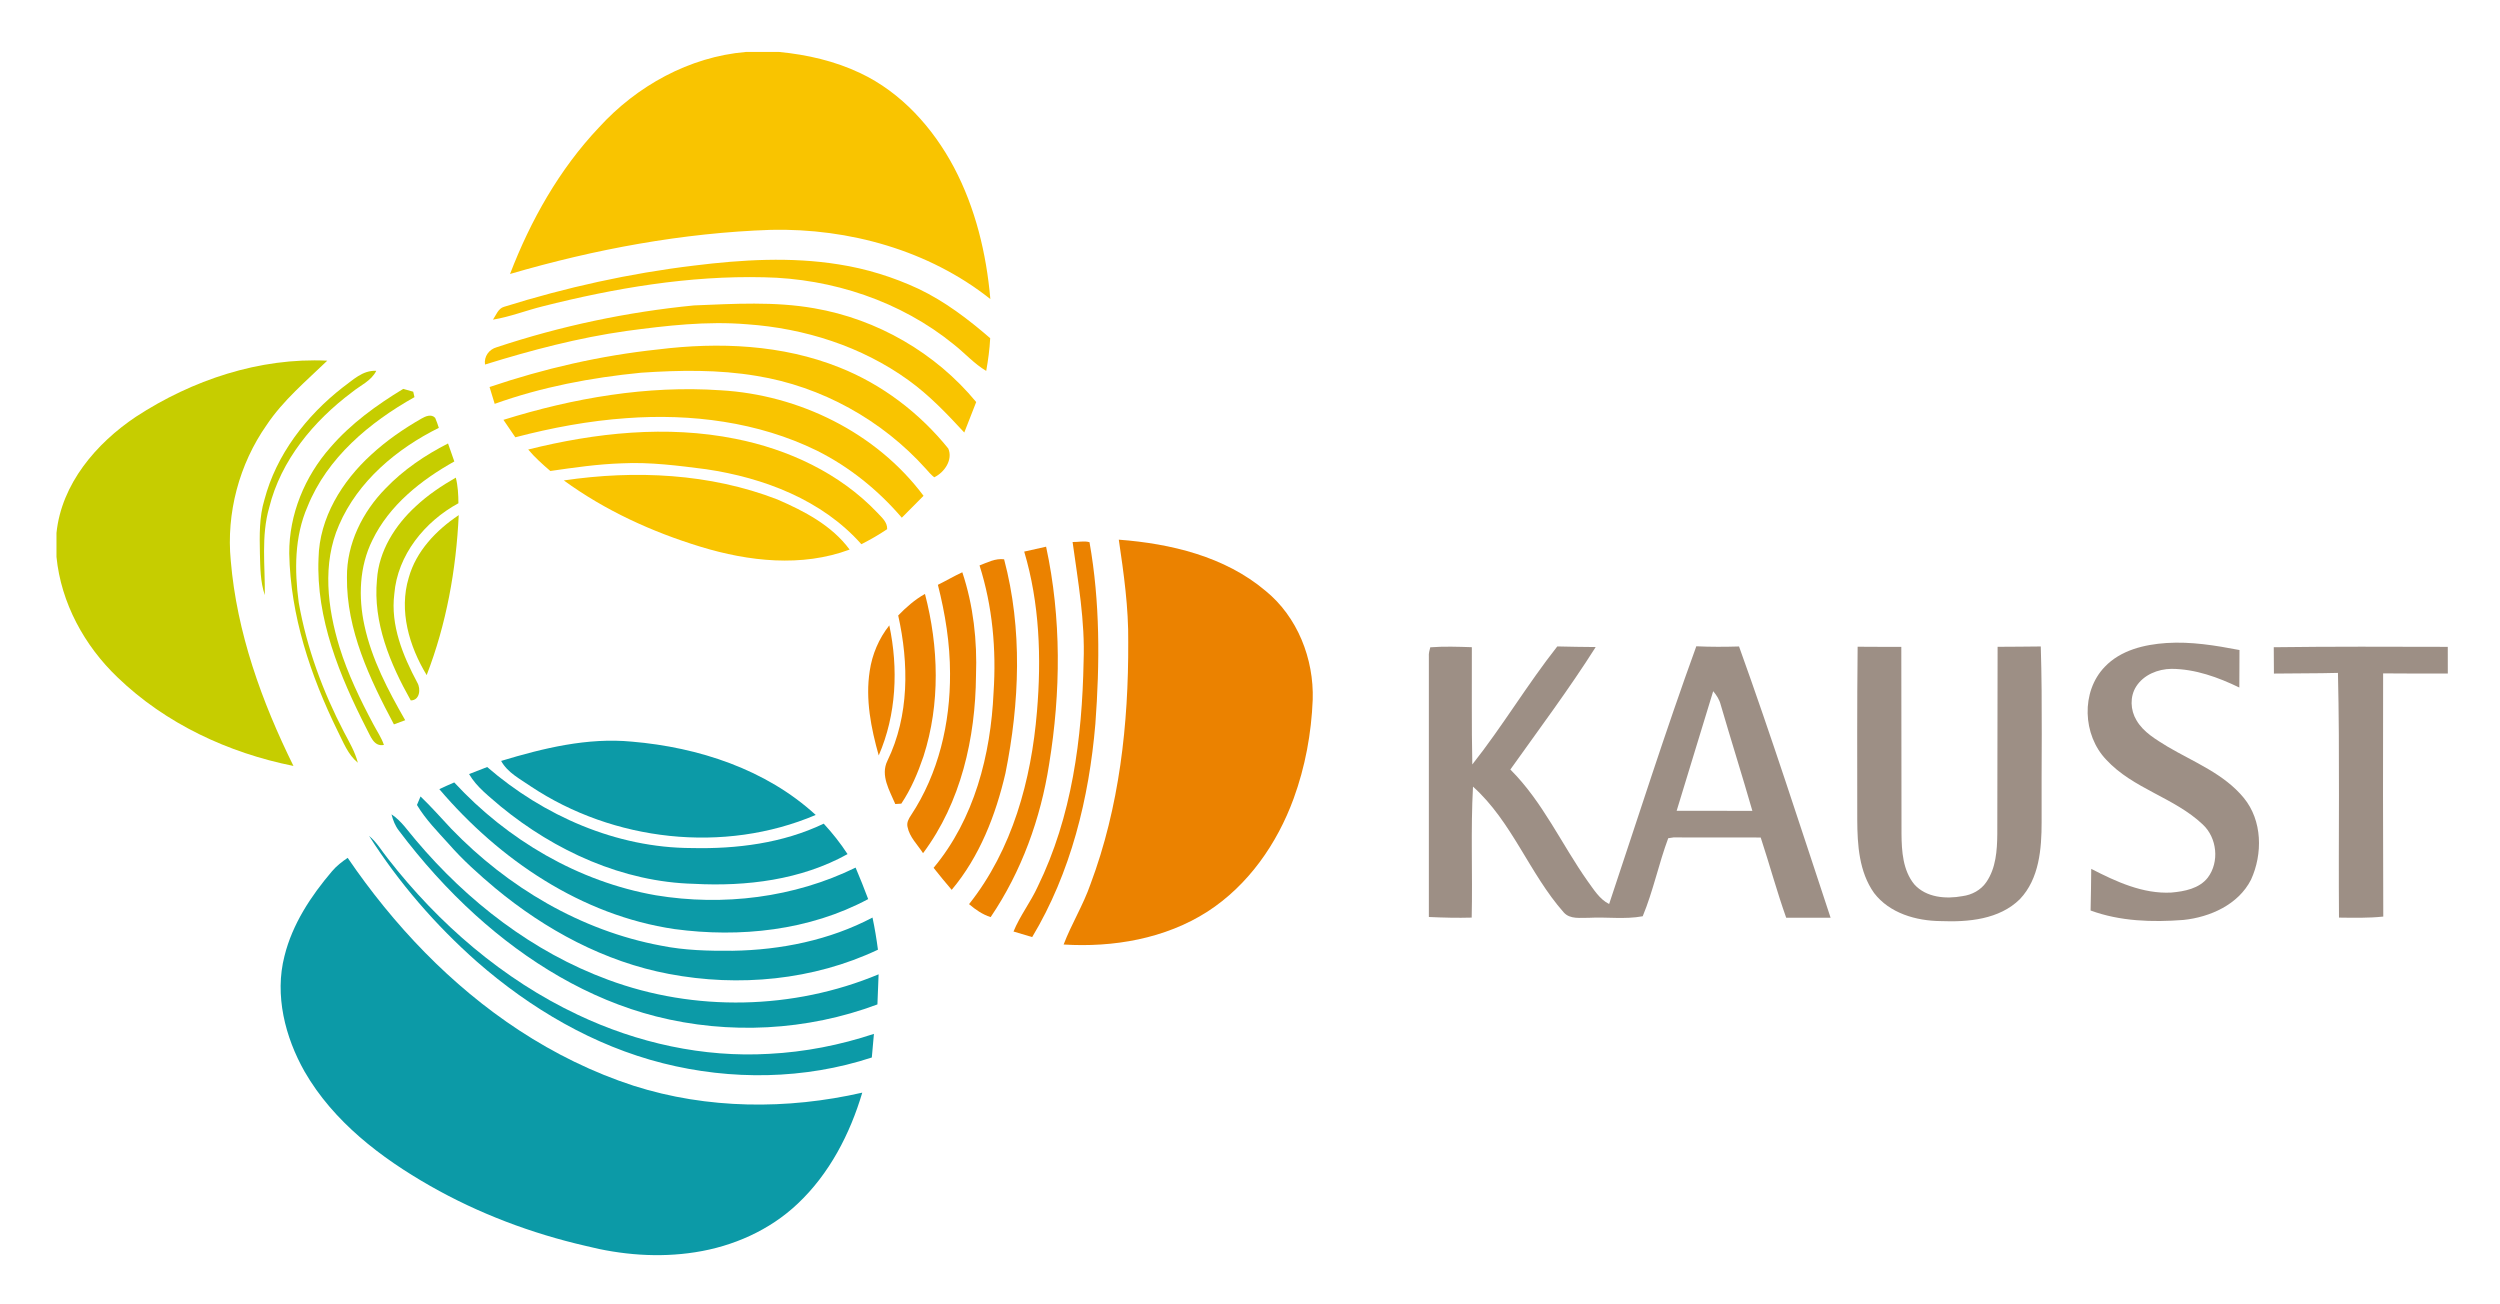 <?xml version="1.0" encoding="utf-8"?>
<!-- Generator: Adobe Illustrator 25.2.1, SVG Export Plug-In . SVG Version: 6.00 Build 0)  -->
<svg version="1.1" id="图层_1" xmlns="http://www.w3.org/2000/svg" xmlns:xlink="http://www.w3.org/1999/xlink" x="0px" y="0px"
	 viewBox="0 0 651.97 340.16" style="enable-background:new 0 0 651.97 340.16;" xml:space="preserve">
<style type="text/css">
	.st0{fill:#F9C400;}
	.st1{fill:#C6CD00;}
	.st2{fill:#EB8200;}
	.st3{fill:#9D8F85;}
	.st4{fill:#0C9AA7;}
</style>
<g>
	<g id="_x23_f9c213ff">
		<path id="path5" class="st0" d="M194.5,13.55h8.67c7.29,0.7,14.54,2.36,21.17,5.51c10.71,5.05,18.97,14.28,24.45,24.6
			c5.59,10.59,8.45,22.45,9.48,34.33c-16.04-12.73-36.86-18.49-57.19-18.05c-23.08,0.78-45.94,5.05-68.07,11.51
			c5.36-13.96,12.84-27.27,23.17-38.19C166.04,22.41,179.77,14.81,194.5,13.55z"/>
		<path id="path7" class="st0" d="M181.01,69.26c12.49-1.55,25.22-2.31,37.71-0.31c7.19,1.12,14.21,3.29,20.81,6.37
			c6.87,3.27,12.97,7.92,18.7,12.88c-0.15,2.87-0.53,5.71-1.04,8.53c-3.14-1.86-5.58-4.64-8.42-6.88
			c-13.86-11.3-31.74-17.22-49.55-17.54c-19.49-0.47-38.87,2.82-57.7,7.58c-4.34,1.08-8.53,2.74-12.96,3.47
			c0.82-1.19,1.35-2.92,2.9-3.35C147.61,74.96,164.2,71.28,181.01,69.26z"/>
		<path id="path9" class="st0" d="M129.53,90.56c16.67-5.54,33.96-9.2,51.45-10.91c10.45-0.42,21.03-1.08,31.39,0.75
			c16.39,2.83,31.64,11.63,42.21,24.45c-1.04,2.65-2.08,5.3-3.11,7.95c-4.51-4.89-9.14-9.75-14.56-13.65
			c-12.22-8.83-27.09-13.53-42.06-14.58c-10.52-0.88-21.05,0.34-31.46,1.74c-12.55,1.77-24.83,5.01-36.91,8.76
			C126.18,92.96,127.54,91.11,129.53,90.56z"/>
		<path id="path11" class="st0" d="M171.61,91.13c15.83-1.96,32.38-1.29,47.32,4.7c11.11,4.41,20.9,11.87,28.37,21.14
			c1.27,2.93-1.01,6.23-3.66,7.5c-0.83-0.63-1.49-1.44-2.18-2.21c-11.44-12.74-27.22-21.49-44.15-24.23
			c-9.96-1.68-20.11-1.51-30.14-0.83c-12.97,1.27-25.88,3.71-38.16,8.12c-0.44-1.47-0.9-2.93-1.34-4.39
			C141.9,96.11,156.65,92.72,171.61,91.13z"/>
		<path id="path13" class="st0" d="M131.29,109.49c18.25-5.69,37.46-9.03,56.63-7.71c20.44,1.16,40.61,11.02,52.93,27.52
			c-1.89,1.91-3.77,3.82-5.67,5.71c-6.16-7.2-13.68-13.27-22.18-17.51c-15.3-7.49-32.75-9.69-49.62-8.45
			c-9.8,0.69-19.49,2.5-28.99,4.99C133.36,112.53,132.32,111.01,131.29,109.49z"/>
		<path id="path15" class="st0" d="M137.75,117.23c17.57-4.39,36.12-6.39,54.02-2.8c13.79,2.73,27.2,8.96,36.98,19.22
			c1.14,1.25,2.7,2.48,2.61,4.35c-2.15,1.46-4.41,2.75-6.73,3.92c-10.25-11.57-25.47-17.32-40.46-19.55
			c-7.27-0.93-14.6-1.9-21.95-1.54c-6.27,0.2-12.49,1.1-18.7,2C141.48,121.08,139.47,119.29,137.75,117.23z"/>
		<path id="path17" class="st0" d="M147.04,125.29c18.59-2.74,38.06-1.86,55.69,4.96c7.03,3.05,14.19,6.76,18.84,13.07
			c-12.49,4.66-26.32,3.09-38.82-0.72C170.06,138.73,157.79,133.13,147.04,125.29z"/>
	</g>
	<g id="_x23_bece1fff">
		<path id="path20" class="st1" d="M35.44,108.69c14.69-9.59,32.23-15.48,49.91-14.63c-5.53,5.33-11.51,10.34-15.81,16.77
			c-7.16,10.21-10.56,22.98-9.36,35.38c1.58,18.76,8.06,36.75,16.35,53.54c-16.98-3.4-33.35-11.02-45.87-23.1
			c-8.66-8.26-14.75-19.44-15.93-31.42v-6.25C16.05,126.18,25.08,115.63,35.44,108.69z"/>
		<path id="path22" class="st1" d="M89.33,101.07c2.68-1.92,5.21-4.56,8.8-4.36c-1.31,2.63-4.14,3.78-6.31,5.56
			c-10.03,7.5-18.57,17.76-21.62,30.1c-2.14,7.44-1.04,15.22-1.14,22.83c-1.19-3.5-1.18-7.23-1.28-10.88
			c-0.09-4.68-0.2-9.47,1.18-14C72.06,118.56,79.85,108.48,89.33,101.07z"/>
		<path id="path24" class="st1" d="M86.18,116.66c5.33-6.19,12.03-11.02,18.97-15.24c0.87,0.24,1.74,0.48,2.61,0.73
			c0.08,0.36,0.25,1.06,0.33,1.42c-11.72,6.58-22.77,15.79-27.89,28.54c-3.44,7.87-3.41,16.7-2.29,25.06
			c2.08,11.79,6.28,23.16,11.81,33.77c1.36,2.58,2.87,5.12,3.6,7.97c-2.6-2.12-3.78-5.36-5.26-8.26
			c-7.08-14.44-12.32-30.12-12.63-46.32C75.37,134.16,79.48,124.24,86.18,116.66z"/>
		<path id="path26" class="st1" d="M109.9,109.17c1.05-0.61,2.6-1.29,3.59-0.19c0.38,0.84,0.66,1.73,0.95,2.6
			c-10.99,5.45-21.09,13.9-26.03,25.35c-4.42,10.07-3.01,21.6,0.12,31.83c2.18,7.03,5.4,13.68,8.86,20.17
			c0.93,1.77,2.09,3.43,2.73,5.34c-2.7,0.53-3.52-2.44-4.54-4.26c-7.01-13.75-13.18-28.7-12.51-44.42
			c0.21-10.54,6.14-20.1,13.77-27.04C100.79,114.91,105.24,111.84,109.9,109.17z"/>
		<path id="path28" class="st1" d="M100.59,127.34c4.65-4.84,10.28-8.65,16.25-11.69c0.55,1.56,1.1,3.12,1.64,4.69
			c-8.69,4.86-16.96,11.41-21.37,20.54c-3.41,6.86-3.68,14.87-2.07,22.24c1.9,8.83,6.17,16.92,10.63,24.7
			c-0.98,0.36-1.96,0.72-2.94,1.09c-6.31-11.87-12.39-24.62-12.25-38.36C90.39,141.81,94.54,133.49,100.59,127.34z"/>
		<path id="path30" class="st1" d="M108.46,132.01c3.12-2.93,6.7-5.32,10.41-7.45c0.55,2.18,0.66,4.44,0.68,6.68
			c-8.77,4.76-15.89,13.49-16.72,23.66c-1.02,8.17,2.23,16.06,6,23.13c0.96,1.61,0.65,4.64-1.71,4.63
			c-5.38-9.56-9.88-20.32-8.81-31.52C98.79,143.68,103.04,136.97,108.46,132.01z"/>
		<path id="path32" class="st1" d="M106.6,150.64c1.93-6.93,7.17-12.38,13.03-16.3c-0.67,14.22-3.21,28.41-8.36,41.72
			C106.73,168.57,103.97,159.29,106.6,150.64z"/>
	</g>
	<g id="_x23_ee850fff">
		<path id="path35" class="st2" d="M279.72,141.35c1.44,0.04,3.06-0.36,4.41,0.05c2.77,15.62,2.7,31.61,1.53,47.38
			c-1.64,19.36-6.4,38.81-16.48,55.6c-1.62-0.47-3.25-0.96-4.87-1.45c1.69-4.13,4.48-7.68,6.33-11.74
			c8.91-18.2,11.58-38.69,11.95-58.73C282.99,162.01,281.14,151.67,279.72,141.35z"/>
		<path id="path37" class="st2" d="M291.77,140.74c13.55,1.03,27.65,4.38,38.24,13.32c8.38,6.8,12.66,17.78,12.33,28.41
			c-0.35,8.78-1.96,17.53-4.98,25.8c-4.29,11.75-11.85,22.62-22.48,29.48c-11.04,7.07-24.57,9.37-37.5,8.57
			c2.05-5.37,5.12-10.29,7-15.72c7.55-20.12,9.94-41.78,9.85-63.14C294.33,158.5,293.07,149.59,291.77,140.74z"/>
		<path id="path39" class="st2" d="M267.1,143.85c1.9-0.43,3.8-0.86,5.71-1.28c4.02,18.62,3.85,37.98,0.79,56.72
			c-2.2,14.16-7.19,27.98-15.25,39.88c-2.13-0.68-3.96-1.95-5.63-3.38c11.3-14.23,16.24-32.4,17.71-50.23
			C271.61,171.63,271.12,157.33,267.1,143.85z"/>
		<path id="path41" class="st2" d="M255.45,147.46c2.07-0.78,4.13-1.9,6.41-1.6c4.83,18.2,4.04,37.44,0.35,55.78
			c-2.54,10.93-6.73,21.74-14.02,30.42c-1.61-1.89-3.19-3.79-4.72-5.74c10.62-12.71,14.91-29.49,15.64-45.74
			C259.85,169.44,258.85,158.13,255.45,147.46z"/>
		<path id="path43" class="st2" d="M244.59,152.51c2.15-1.05,4.2-2.27,6.37-3.27c2.89,8.66,3.9,17.86,3.57,26.95
			c-0.14,16.27-3.92,33.08-13.81,46.31c-1.43-2.23-3.53-4.18-4.05-6.87c-0.26-1.12,0.31-2.13,0.91-3.02
			c7.19-10.87,10.26-24.06,10.18-36.98C247.76,167.82,246.51,160.07,244.59,152.51z"/>
		<path id="path45" class="st2" d="M234.24,160.51c2.08-2.16,4.36-4.15,6.98-5.62c3.6,13.8,4.02,28.68-0.38,42.34
			c-1.46,4.31-3.25,8.56-5.79,12.35c-0.4,0.02-1.17,0.08-1.57,0.1c-1.47-3.48-3.93-7.45-2.06-11.26
			C237.14,186.68,237.04,173.02,234.24,160.51z"/>
		<path id="path47" class="st2" d="M226.81,174.99c0.63-4.32,2.39-8.47,5.11-11.9c2.38,11.24,1.86,23.31-2.76,33.92
			C227.16,189.88,225.66,182.39,226.81,174.99z"/>
	</g>
	<g id="_x23_938982ff">
		<path id="path50" class="st3" d="M548.91,173.89c4.13-4.34,10.29-5.81,16.08-6.2c6.4-0.42,12.77,0.63,19.04,1.83
			c0.02,3.25-0.05,6.52-0.04,9.78c-5.53-2.67-11.48-4.84-17.7-4.87c-3.53,0.04-7.26,1.55-9.2,4.6c-1.68,2.64-1.52,6.15,0.06,8.78
			c1.83,3.18,5.13,5.05,8.17,6.93c6.85,4.03,14.66,7.04,19.83,13.34c4.86,5.9,4.97,14.62,1.88,21.35
			c-3.3,6.48-10.65,9.75-17.6,10.48c-8.13,0.63-16.52,0.37-24.23-2.46c0.11-3.62,0.11-7.24,0.17-10.86
			c6.46,3.32,13.44,6.57,20.89,6.18c3.41-0.3,7.28-1.03,9.51-3.9c3.08-4.08,2.42-10.4-1.32-13.86c-7.41-7.03-18.19-9.31-25.17-16.89
			C543.13,191.71,542.63,180.39,548.91,173.89z"/>
		<path id="path52" class="st3" d="M373,168.81c3.61-0.28,7.23-0.15,10.84-0.03c0.03,10.2-0.09,20.39,0.12,30.58
			c7.85-9.92,14.33-20.84,22.16-30.78c3.34,0.1,6.68,0.12,10.02,0.16c-6.95,10.97-14.74,21.37-22.26,31.94
			c8.44,8.41,13.34,19.45,20.14,29.09c1.62,2.2,3.09,4.71,5.62,5.99c7.5-22.43,14.66-44.99,22.74-67.22
			c3.71,0.18,7.43,0.16,11.14,0.05c8.43,23.42,16.06,47.12,23.88,70.75c-3.87,0-7.72,0-11.58,0c-2.45-6.9-4.36-13.98-6.65-20.93
			c-7.58-0.02-15.16,0.01-22.74-0.02c-0.35,0.05-1.04,0.16-1.38,0.21c-2.49,6.69-3.91,13.74-6.65,20.35c-4.62,0.86-9.34,0.15-14,0.4
			c-2.23-0.04-4.95,0.46-6.6-1.41c-8.97-10.15-13.46-23.64-23.66-32.8c-0.62,11.37-0.08,22.78-0.34,34.16
			c-3.73,0.11-7.45,0.01-11.17-0.16c-0.01-22.64,0-45.28,0-67.91C372.56,170.4,372.78,169.6,373,168.81 M446.78,180.25
			c-3.22,10.38-6.31,20.81-9.53,31.2c6.58,0.01,13.17-0.02,19.75,0.02c-2.66-9.26-5.57-18.44-8.26-27.68
			C448.41,182.45,447.65,181.29,446.78,180.25z"/>
		<path id="path54" class="st3" d="M484.35,213.81c0-15.05-0.07-30.1,0.1-45.15c3.8,0.06,7.59,0.01,11.39,0.03
			c0.02,16.27,0.05,32.54,0.05,48.81c0.04,4.51,0.36,9.45,3.31,13.1c3.09,3.48,8.26,3.91,12.59,3.1c2.47-0.32,4.82-1.59,6.23-3.67
			c2.5-3.64,2.81-8.24,2.85-12.52c0.05-16.27,0.06-32.55,0.08-48.83c3.75,0,7.5-0.06,11.26-0.09c0.47,15.26,0.14,30.53,0.22,45.8
			c0,6.96-0.61,14.76-5.66,20.09c-5.38,5.32-13.49,6.02-20.67,5.73c-6.39-0.06-13.33-2.04-17.36-7.32
			C484.82,227.38,484.38,220.35,484.35,213.81z"/>
		<path id="path56" class="st3" d="M592.97,168.79c15.13-0.2,30.26-0.14,45.38-0.1c0.01,2.32,0.01,4.64,0.01,6.96
			c-5.62,0.02-11.25,0-16.87-0.04c-0.05,21.14-0.04,42.28,0.04,63.42c-3.84,0.41-7.7,0.32-11.55,0.27
			c-0.16-21.27,0.23-42.55-0.27-63.82c-5.57,0.16-11.14,0.09-16.7,0.18C593,173.37,592.96,171.08,592.97,168.79z"/>
	</g>
	<g id="_x23_139da7ff">
		<path id="path59" class="st4" d="M130.69,198.44c11.01-3.33,22.5-6.14,34.1-5.03c17.35,1.48,34.94,7.2,47.94,19.12
			c-23.96,10.18-52.8,6.88-74.35-7.48C135.61,203.12,132.37,201.51,130.69,198.44z"/>
		<path id="path61" class="st4" d="M122.33,201.87c1.57-0.61,3.15-1.21,4.72-1.84c14.7,12.72,33.7,21.09,53.33,21.13
			c11.73,0.27,23.76-1.25,34.44-6.36c2.28,2.48,4.38,5.12,6.21,7.94c-12.12,6.74-26.37,8.48-40.04,7.75
			c-18.56-0.46-36.27-8.58-50.45-20.21C127.59,207.7,124.33,205.31,122.33,201.87z"/>
		<path id="path63" class="st4" d="M114.57,205.8c1.28-0.61,2.58-1.19,3.89-1.75c13.84,14.97,32.36,25.9,52.57,29.43
			c17.56,2.9,36.08,0.63,52.1-7.22c1.15,2.72,2.25,5.45,3.28,8.21c-15.34,8.22-33.45,10.13-50.53,7.82
			C151.62,238.72,130.2,224.17,114.57,205.8z"/>
		<path id="path65" class="st4" d="M109.67,207.71c2.82,2.68,5.38,5.63,8.05,8.46c14.67,15.19,33.74,26.54,54.66,30.44
			c6.14,1.25,12.43,1.39,18.67,1.34c12.59-0.2,25.29-2.76,36.49-8.66c0.59,2.77,1.05,5.57,1.42,8.38
			c-16.85,7.97-36.29,9.79-54.52,6.32c-16.76-3.16-32.19-11.51-45.23-22.32c-4.3-3.61-8.51-7.37-12.21-11.61
			c-2.92-3.23-6.02-6.37-8.26-10.13C109.04,209.19,109.36,208.45,109.67,207.71z"/>
		<path id="path67" class="st4" d="M102.1,212.37c2.62,1.73,4.32,4.41,6.35,6.74c13.41,15.91,30.46,29.16,50.13,36.4
			c22.58,8.4,48.33,7.85,70.55-1.42c-0.09,2.61-0.2,5.23-0.31,7.85c-18.33,6.88-38.78,7.95-57.76,3.12
			c-17.65-4.5-33.6-14.25-47.02-26.39c-7.36-6.66-14.01-14.09-19.98-22.01C103.06,215.41,102.49,213.9,102.1,212.37z"/>
		<path id="path69" class="st4" d="M96.25,217.99c2.03,1.65,3.32,3.97,4.95,5.98c13.21,16.96,29.95,31.46,49.5,40.68
			c15.47,7.34,32.71,11.18,49.87,10.18c9.3-0.47,18.5-2.28,27.34-5.21c-0.18,2.05-0.37,4.11-0.55,6.16
			c-17.52,5.76-36.67,6.01-54.49,1.5c-18.06-4.56-34.51-14.26-48.45-26.44C113.57,241.25,104.01,230.19,96.25,217.99z"/>
		<path id="path71" class="st4" d="M86.58,227.22c1.17-1.38,2.6-2.5,4.09-3.5c11.96,17.54,26.88,33.28,44.7,44.97
			c9.29,6.09,19.35,11.05,29.93,14.48c19.19,6.12,40.01,6.25,59.57,1.78c-3.2,10.79-8.58,21.19-16.86,28.98
			c-7.28,6.9-16.85,11.12-26.72,12.64c-9.51,1.5-19.28,0.7-28.58-1.66c-14.15-3.26-27.89-8.44-40.51-15.63
			c-12.9-7.35-25.24-16.77-32.76-29.81c-5.1-9.01-7.87-19.93-5.25-30.15C76.25,241,81.08,233.68,86.58,227.22z"/>
	</g>
</g>
</svg>

